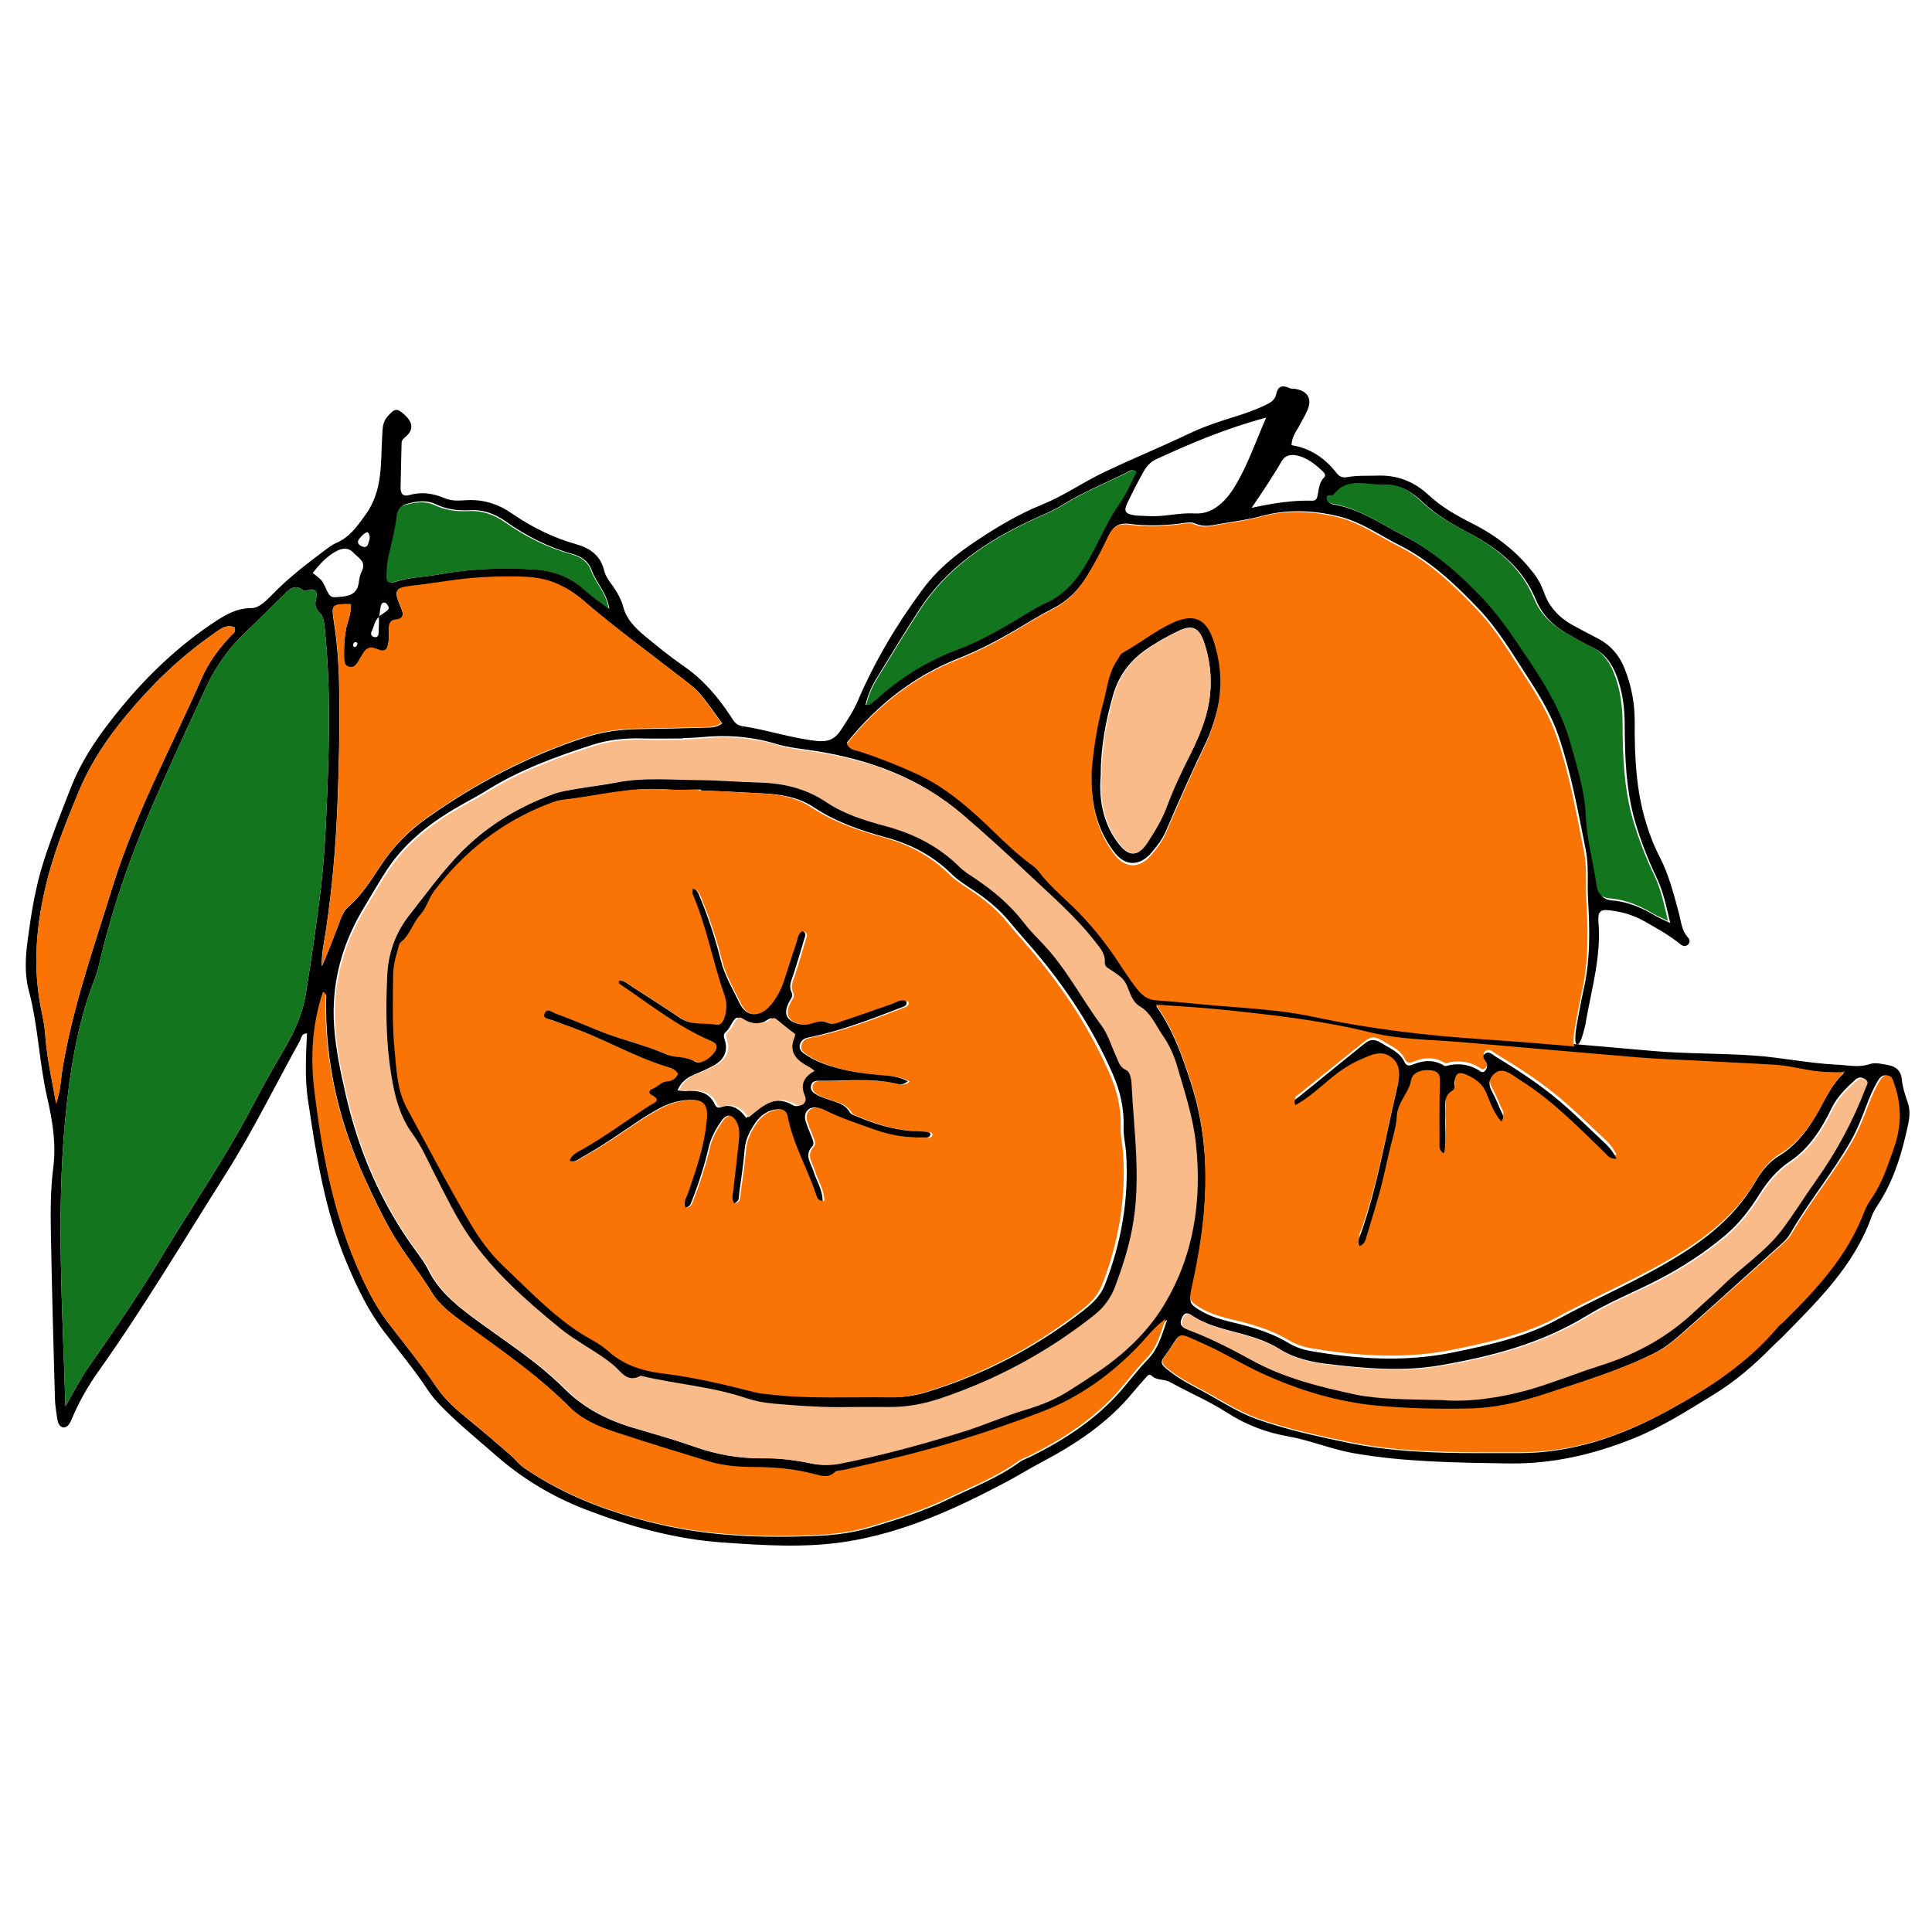 <svg width="600" height="600" viewBox="0 0 600 600" fill="none" xmlns="http://www.w3.org/2000/svg">
<path d="M489.832 324.34C497.608 325.002 505.384 325.714 513.16 326.375C523.63 327.29 534.1 327.087 544.569 327.799C553.26 328.409 561.799 330.24 570.49 330.647C573.844 330.799 577.198 331.613 580.553 330.494C582.484 329.833 584.365 330.443 586.296 330.749C588.837 331.206 590.362 332.529 590.616 335.173C590.87 337.615 591.582 339.903 592.395 342.192C593.208 344.379 593.106 346.616 592.649 348.854C590.768 357.907 588.176 366.706 582.992 374.487C582.281 375.555 581.62 376.725 581.213 377.894C575.826 392.999 564.696 403.832 553.87 414.869C552.752 416.038 551.532 417.055 550.363 418.225C544.823 423.921 538.877 429.007 532.067 433.178C523.935 438.162 516.006 443.247 507.061 446.808C494.609 451.792 481.903 454.691 468.486 454.487C452.374 454.233 436.263 454.08 420.254 451.283C413.392 450.062 406.988 447.316 400.127 446.096C393.215 444.875 386.862 442.485 380.916 438.619C375.376 435.059 369.226 432.465 363.432 429.261C361.552 428.193 359.265 428.804 357.638 427.227C356.825 426.464 356.215 427.43 355.707 427.99C354.436 429.414 353.115 430.889 351.895 432.364C344.068 441.925 334.005 448.537 323.23 454.233C319.673 456.115 316.217 458.251 312.71 460.133C296.853 468.524 280.589 476 262.648 478.798C249.84 480.781 236.931 479.916 224.022 479.001C209.384 477.933 195.458 474.017 181.838 468.778C171.673 464.862 162.321 459.268 154.189 452.148C149.615 448.13 144.888 444.265 140.416 440.043C137.722 437.501 135.029 434.907 132.945 431.804C128.777 425.447 123.898 419.649 119.324 413.597C114.394 407.138 110.938 399.916 107.787 392.44C100.824 376.013 98.181 358.67 95.589 341.276C94.624 334.563 95.03 327.748 95.335 320.933C93.556 320.933 93.607 322.357 93.15 323.222C85.475 337.055 78.512 351.295 70.075 364.62C57.064 385.167 44.612 406.121 30.483 426.006C27.282 430.533 24.588 435.263 22.453 440.298C22.148 441.061 21.843 441.823 21.335 442.434C20.369 443.705 18.946 443.553 18.235 442.179C17.93 441.62 17.828 440.959 17.727 440.298C17.472 438.365 17.117 436.483 17.066 434.551C16.608 418.073 16.151 401.645 15.846 385.167C15.694 377.589 15.592 369.96 16.558 362.433C17.473 355.11 16.303 348.041 14.677 340.971C12.136 329.935 11.882 318.593 8.934 307.608C7.562 302.471 7.918 296.979 8.629 291.689C9.696 283.705 10.967 275.72 13.406 267.989C15.948 259.954 19.048 252.172 22.098 244.391C24.944 237.118 29.162 230.608 33.889 224.454C42.885 212.706 53.202 202.28 65.4 193.99C69.11 191.498 72.972 188.854 78.106 188.854C80.393 188.854 82.629 186.616 84.459 184.734C89.541 179.496 95.284 175.071 101.078 170.748C102.095 169.985 103.162 169.171 104.331 168.663C108.549 166.883 110.836 163.577 113.479 159.915C119.07 152.185 118.155 143.59 118.714 135.096C118.867 132.96 118.765 131.18 120.34 129.349C122.526 126.857 123.187 126.603 125.626 128.79C128.371 131.282 128.472 133.621 125.779 135.808C125.067 136.419 124.711 136.876 124.711 137.69C124.61 142.216 124.508 146.743 124.406 151.218C124.356 153.253 125.016 154.321 127.253 153.71C131.014 152.693 134.571 153.202 138.129 154.728C140.263 155.643 142.601 155.49 144.838 155.338C150.073 155.033 154.698 156.508 158.967 159.457C165.116 163.679 171.724 166.984 178.941 169.019C183.21 170.189 186.513 172.528 187.632 177.207C188.089 179.14 189.36 180.665 190.478 182.242C191.85 184.225 192.968 186.26 193.629 188.701C194.594 192.363 197.339 195.058 200.185 197.449C204.048 200.653 207.91 203.806 212.027 206.654C218.177 210.824 222.853 216.266 226.868 222.369C227.732 223.692 228.443 225.166 230.324 225.472C238.151 226.641 245.673 229.235 253.55 230.1C257.006 230.456 259.192 229.744 261.174 226.692C263.105 223.692 265.087 220.793 266.46 217.538C271.745 205.179 278.607 193.736 286.586 182.954C290.652 177.461 295.785 173.037 301.427 169.171C308.491 164.34 315.708 159.915 323.739 156.66C330.295 154.016 336.14 149.896 342.594 146.794C351.336 142.572 360.281 138.961 369.023 134.791C373.851 132.452 378.883 130.824 383.965 129.248C387.065 128.281 390.064 127.213 393.012 125.789C394.536 125.077 395.96 124.213 396.315 122.483C396.874 119.788 398.297 119.534 400.534 120.551C401.093 120.805 401.804 120.652 402.465 120.805C406.277 121.568 407.547 123.958 405.972 127.518C405.21 129.298 404.142 130.926 403.278 132.655C402.211 134.384 401.144 136.063 401.093 138.249C407.039 139.216 411.563 142.369 415.12 146.946C416.086 148.167 417.102 148.421 418.475 148.167C421.524 147.607 424.574 147.811 427.623 147.709C433.773 147.455 439.058 149.489 443.531 153.609C447.597 157.423 452.273 160.068 457.203 162.56C464.928 166.425 471.637 171.714 476.821 178.733C477.939 180.259 478.803 182.089 479.464 183.869C481.039 188.396 483.987 191.6 488.053 193.939C490.594 195.363 493.135 196.686 495.727 198.008C499.793 200.042 502.69 203.094 504.418 207.366C506.654 212.808 507.722 218.453 507.671 224.353C507.62 234.88 508.078 245.357 511.178 255.478C512.296 259.191 513.668 262.751 515.498 266.26C518.242 271.6 519.716 277.398 521.292 283.196C522.054 285.942 522.156 288.943 524.29 291.232C524.849 291.842 524.9 292.757 524.138 293.419C523.426 294.029 522.613 293.825 521.953 293.317C518.446 290.418 514.481 288.282 510.568 286.044C506.959 284.01 503.148 282.993 499.082 282.637C497.201 282.484 496.388 283.247 496.388 285.078C496.388 285.383 496.337 285.739 496.388 286.044C497.354 296.674 494.355 306.845 492.525 317.169C492.424 317.627 492.424 318.136 492.271 318.593C491.966 319.509 491.051 324.34 489.832 324.34ZM489.73 324.34C489.679 324.34 489.679 324.34 489.73 324.34C488.714 324.086 489.527 319.051 489.679 318.237C490.34 314.728 490.95 311.27 491.712 307.811C493.898 298.403 493.745 288.892 493.186 279.382C492.881 274.245 493.491 269.108 492.475 263.972C490.086 252.122 488.002 240.221 484.089 228.727C481.801 221.962 478.142 215.961 474.229 209.96C469.553 202.789 465.233 195.414 459.286 189.159C451.917 181.428 444.192 174.105 434.535 169.273C428.385 166.171 422.693 162.051 415.832 160.373C407.7 158.389 399.619 158.084 391.487 160.322C387.624 161.39 383.609 161.899 379.645 162.56C376.748 163.018 374.156 163.933 371.157 162.56C369.734 161.899 367.651 162.458 365.923 162.661C360.942 163.221 355.91 163.374 350.929 162.712C347.423 162.204 345.593 163.577 344.221 166.628C342.238 170.85 340.053 174.969 337.563 178.987C334.92 183.208 331.667 186.565 327.195 188.854C323.027 190.99 319.063 193.482 315.048 195.821C309.457 199.076 303.815 202.026 297.767 204.416C283.842 209.909 272.406 218.911 263.055 230.557C263.919 232.592 265.748 232.541 267.171 232.999C273.169 234.982 279.013 237.271 284.706 239.865C293.956 244.086 301.427 250.748 308.644 257.665C312.354 261.276 316.115 264.785 320.282 267.888C321.197 268.549 322.112 269.261 322.773 270.176C325.822 274.194 329.634 277.449 333.243 280.907C337.664 285.129 341.578 289.757 345.186 294.792C347.982 298.657 350.37 302.827 353.369 306.54C354.944 308.523 356.673 309.897 359.366 310.049C365.313 310.456 371.259 311.117 377.205 311.626C387.675 312.49 398.196 312.999 408.411 315.186C425.997 318.949 443.683 320.984 461.573 322.154C470.976 322.764 480.328 323.527 489.73 324.34ZM587.668 356.432C590.057 349.617 590.057 342.904 587.566 336.14C587.211 335.224 587.109 334.207 585.94 334.004C584.619 333.749 583.856 334.563 583.246 335.58C581.722 338.072 580.604 340.768 579.587 343.463C578.164 347.227 576.69 350.99 574.708 354.499C569.016 364.417 561.646 373.266 555.903 383.234C555.344 384.201 554.582 385.065 553.768 385.828C543.349 395.237 532.981 404.646 522.461 413.953C519.818 416.293 517.023 418.581 513.922 420.158C502.944 425.701 491.204 429.211 479.565 433.076C471.891 435.619 464.064 437.5 455.932 437.653C446.428 437.856 436.924 437.653 427.42 436.788C414.764 435.568 402.821 431.906 391.335 426.566C385.49 423.87 380.001 420.412 374.105 417.767C364.093 413.292 367.447 413.699 361.501 421.429C360.383 422.904 360.586 423.667 362.06 424.938C364.804 427.227 367.752 429.058 370.903 430.685C377.51 434.042 383.711 438.416 390.623 440.857C399.67 444.061 409.225 446.095 418.678 448.079C431.994 450.825 445.564 451.283 459.134 451.283C463.302 451.283 467.52 451.283 471.687 451.283C488.256 451.334 503.503 445.994 517.734 438.212C530.288 431.347 542.384 423.464 551.735 412.224C552.244 411.613 552.955 411.156 553.514 410.596C563.628 400.577 573.183 390.202 578.367 376.572C578.926 375.097 579.74 373.622 580.654 372.3C584.009 367.468 585.737 361.925 587.668 356.432ZM579.13 337.309C579.435 336.496 580.248 335.478 578.825 334.919C577.961 334.563 577.198 334.41 576.233 335.275C573.387 337.869 570.642 340.463 568.863 344.073C565.763 350.482 561.951 356.585 555.903 360.653C551.888 363.349 548.94 366.858 546.45 370.825C543.451 375.657 539.995 380.132 535.624 383.794C529.17 389.185 522.105 393.762 514.685 397.577C507.366 401.34 499.641 404.392 492.678 408.664C478.6 417.259 463.098 421.277 447.19 424.023C435.653 426.007 424.014 424.989 412.477 423.616C407.192 423.006 401.957 421.836 397.332 418.937C393.723 416.649 389.759 415.377 385.744 414.258C380.306 412.783 374.766 411.664 369.988 408.409C368.159 407.189 367.396 408.257 366.837 409.833C366.177 411.868 367.651 412.376 369.023 412.885C375.833 415.479 382.288 418.785 388.641 422.294C398.653 427.837 409.631 430.482 420.609 432.872C428.385 434.449 436.365 434.296 447.699 434.602C455.83 435.314 467.113 433.839 478.091 430.279C484.343 428.244 490.543 425.803 496.795 423.82C507.874 420.31 517.785 414.868 526.222 406.782C528.915 404.239 531.762 401.849 534.404 399.255C540.453 393.254 547.822 388.524 553.006 381.709C556.716 376.826 559.867 371.588 563.425 366.604C569.93 357.5 575.165 347.735 579.13 337.309ZM572.624 333.292C570.744 333.698 569.067 333.444 567.389 333.444C561.849 333.393 556.615 331.562 551.176 331.206C542.994 330.698 534.76 330.342 526.578 329.884C520.479 329.579 514.329 329.375 508.23 328.867C490.086 327.341 471.942 325.714 453.797 324.137C444.344 323.323 434.738 323.374 425.488 321.085C410.546 317.373 395.35 315.644 380.153 314.067C373.14 313.304 366.075 312.948 359.061 312.44C364.499 320.17 367.244 328.257 369.938 336.597C376.799 358.009 374.817 379.268 370.141 400.577C369.328 404.392 369.328 404.9 372.58 406.884C376.189 409.121 380.306 410.088 384.372 411.054C389.861 412.427 395.248 414.106 400.127 417.055C402.262 418.327 404.549 419.141 406.887 419.547C421.727 422.141 436.67 423.057 451.561 419.954C462.641 417.666 473.72 415.225 483.682 409.783C493.999 404.137 504.774 399.407 515.04 393.66C526.984 386.998 538.013 379.318 545.078 367.112C546.907 363.908 549.296 360.908 552.498 358.975C557.174 356.127 560.528 352.058 563.323 347.481C566.271 342.751 568.202 337.36 572.624 333.292ZM518.7 286.654C517.429 281.213 516.514 276.89 514.583 272.77C511.788 266.921 509.45 260.92 507.671 254.715C504.977 245.154 504.621 235.287 504.571 225.421C504.571 219.877 503.91 214.486 501.826 209.299C500.301 205.535 498.014 202.687 494.253 200.907C491.458 199.636 488.815 198.059 486.172 196.482C482.056 194.041 478.854 190.786 476.973 186.209C473.009 176.597 465.436 170.392 456.593 165.764C451.256 162.967 446.174 160.068 441.803 155.897C438.601 152.795 434.738 150.455 430.164 150.71C424.879 150.964 418.881 148.167 414.612 153.812C414.155 154.422 412.427 153.405 412.427 154.982C412.427 156.508 413.951 156.609 414.917 156.813C422.541 158.288 428.843 162.662 435.552 166.12C445.462 171.155 453.645 178.377 461.218 186.412C466.91 192.465 471.281 199.381 475.906 206.196C481.242 214.181 485.918 222.42 488.459 231.676C490.492 239.051 492.83 246.324 493.135 254.207C493.44 261.378 495.473 268.498 496.49 275.669C496.795 278.059 498.065 279.432 500.556 279.636C505.486 279.992 509.907 281.925 514.126 284.417C515.244 285.078 516.413 285.535 518.7 286.654ZM411.308 148.167C411.817 147.658 411.359 146.946 410.902 146.489C408.513 144.251 406.074 142.166 402.77 141.454C400.89 141.047 399.06 141.403 398.094 143.132C395.4 147.811 392.351 152.337 388.692 157.728C395.553 156.202 401.55 155.338 407.649 155.49C408.615 155.49 409.021 154.829 409.174 153.965C409.58 151.93 409.631 149.794 411.308 148.167ZM383.711 150.71C387.523 144.302 389.911 137.283 393.215 129.705C380.763 133.011 369.887 137.639 359.061 142.623C357.181 143.488 355.961 144.963 355.046 146.641C353.318 149.743 351.692 152.897 350.167 156.101C348.896 158.695 349.405 159.559 352.2 160.017C353.623 160.22 355.097 160.169 356.52 160.271C361.348 160.627 366.126 159.152 370.954 159.457C374.309 159.661 376.85 158.44 379.238 156.355C381.068 154.728 382.491 152.795 383.711 150.71ZM360.789 405.205C370.141 389.795 372.682 372.605 370.751 354.805C369.836 346.464 367.142 338.428 364.804 330.393C363.839 327.138 362.365 324.035 360.434 321.238C358.35 318.187 356.673 314.22 353.725 312.49C349.811 310.253 350.421 305.981 347.778 303.438C346.711 302.42 345.491 301.708 344.322 300.895C343.407 300.284 342.391 299.878 342.493 298.403C342.645 295.758 340.917 293.927 339.443 292.045C333.395 284.213 325.873 277.805 318.758 271.041C312.252 264.836 305.543 258.733 298.682 252.834C285.773 241.696 270.577 236.101 254.109 233.355C249.637 232.592 245.063 232.287 240.794 230.964C233.221 228.676 225.597 228.167 217.821 228.93C215.89 229.133 213.958 229.133 212.027 229.235C212.027 229.286 212.027 229.286 212.027 229.337C207.809 229.337 203.641 229.439 199.423 229.337C194.239 229.184 189.055 229.693 184.125 231.27C172.74 234.931 161.559 239 151.343 245.357C149.005 246.832 146.616 248.104 144.228 249.426C134.825 254.664 126.287 260.869 120.239 270.024C117.85 273.635 115.715 277.449 113.479 281.111C106.262 292.757 102.806 305.167 103.772 318.848C104.28 325.968 105.754 332.885 107.329 339.801C111.345 357.5 118.358 373.775 129.133 388.473C130.556 390.406 132.03 392.389 133.097 394.576C136.096 400.577 140.924 404.697 146.108 408.613C155.917 415.987 166.438 422.446 175.129 431.143C181.177 437.195 188.241 440.908 196.272 443.298C202.625 445.18 208.978 446.96 215.229 449.147C222.141 451.639 229.206 452.911 236.575 452.809C241.607 452.758 246.587 453.368 251.467 454.385C254.516 455.047 257.566 455.047 260.564 454.436C273.372 451.893 285.976 448.435 298.428 444.57C305.035 442.535 311.388 439.636 318.046 437.653C322.773 436.28 327.144 434.449 331.26 431.855C334.259 429.973 337.258 428.041 340.155 426.057C348.439 420.463 355.707 413.597 360.789 405.205ZM356.52 422.141C359.722 418.785 360.789 414.716 362.466 409.884C359.01 412.376 357.028 415.072 354.741 417.513C345.999 426.82 335.733 434.246 323.942 438.721C315.861 441.823 307.627 444.672 299.292 447.265C287.145 451.08 274.744 453.928 262.343 456.776C261.428 456.979 260.158 456.878 259.598 457.437C257.718 459.268 255.736 458.658 253.703 458.149C247.452 456.471 241.048 455.86 234.542 455.86C229.714 455.86 224.835 455.454 220.21 454.03C210.655 451.131 201.1 448.181 191.596 445.078C186.208 443.298 180.974 441.111 176.857 436.992C167.149 427.227 155.816 419.497 144.736 411.41C140.823 408.562 136.706 405.612 134.215 401.544C130.2 394.932 125.22 388.982 121.408 382.268C118.46 377.081 115.919 371.69 113.428 366.248C105.297 348.549 100.976 330.037 101.281 310.456C101.281 309.795 101.688 308.93 100.519 308.371C97.063 318.543 96.555 329.019 97.876 339.445C100.112 357.704 103.416 375.758 110.735 392.898C113.428 399.153 116.325 405.256 120.442 410.647C125.525 417.31 130.861 423.769 135.537 430.736C138.231 434.754 141.941 437.958 145.702 441.01C150.073 444.57 154.342 448.232 158.611 451.944C160.085 453.216 161.203 454.792 162.829 455.911C175.383 464.557 189.41 469.745 204.048 473.254C220.464 477.17 237.236 477.729 254.059 476.967C259.853 476.712 265.596 475.899 271.186 474.169C279.064 471.779 286.84 469.338 294.311 465.727C301.833 462.065 309.711 459.115 316.572 454.131C317.589 453.368 318.859 452.961 320.028 452.402C330.498 447.214 340.206 440.908 347.982 432.059C350.828 428.804 353.471 425.244 356.52 422.141ZM352.708 146.539C351.895 145.878 351.438 145.98 350.98 146.183C344.119 149.743 336.851 152.49 330.295 156.609C327.296 158.491 323.993 159.813 320.791 161.288C306.712 167.798 294.057 176.139 285.417 189.464C281.046 196.228 276.828 203.094 272.66 209.96C270.881 212.706 269.56 215.605 268.798 218.911C269.56 218.758 269.916 218.809 270.119 218.657C271.136 217.843 272.101 217.029 273.067 216.165C280.182 209.909 288.162 205.077 296.954 201.772C303.358 199.381 309.203 196.126 315.048 192.668C318.25 190.786 321.35 188.701 324.704 187.175C330.6 184.48 334.259 179.903 337.461 174.461C340.968 168.409 343.56 161.848 347.626 156.101C349.71 153.151 351.082 149.693 352.708 146.539ZM219.041 225.98C220.718 225.929 222.497 226.082 224.276 224.658C221.836 221.352 219.702 218.148 217.211 215.249C215.636 213.418 213.603 212.045 211.722 210.57C201.557 202.636 191.088 195.058 181.329 186.667C176.247 182.344 170.961 179.852 164.456 179.394C159.627 179.089 154.799 179.19 149.971 179.445C142.703 179.801 135.588 181.225 128.371 182.039C122.475 182.7 122.221 183.259 124.508 188.701C125.321 190.583 125.626 192.261 122.882 192.566C121.154 192.77 120.798 193.787 120.798 195.211C120.798 196.482 120.849 197.805 120.696 199.076C120.391 201.975 119.578 202.789 117.037 201.721C114.546 200.704 113.428 201.67 112.412 203.552C112.005 204.264 111.599 204.976 111.192 205.637C110.582 206.603 109.82 207.57 108.498 207.264C106.872 206.908 106.872 205.484 106.821 204.162C106.77 201.263 106.923 198.364 107.431 195.465C107.889 193.075 109.108 190.735 108.956 187.735C102.857 187.786 102.908 187.836 103.67 192.973C104.636 199.33 105.195 205.789 105.297 212.248C105.551 224.81 105.297 237.423 104.788 249.985C104.28 262.903 103.162 275.72 101.281 288.536C100.722 292.35 99.757 296.165 99.96 300.132C101.79 295.961 103.365 291.74 104.992 287.57C105.805 285.485 106.415 283.145 108.143 281.67C112.361 278.008 115.258 273.329 118.257 268.803C122.119 262.903 126.948 258.072 132.691 254.003C147.785 243.323 163.998 234.83 181.583 229.083C186.971 227.303 192.561 226.54 198.254 226.438C205.166 226.336 212.129 226.184 219.041 225.98ZM189.207 189.057C188.597 184.276 185.243 181.174 183.769 177.105C182.752 174.257 180.567 172.833 177.772 172.019C170.25 169.934 163.388 166.425 157.035 161.899C153.63 159.508 149.971 158.186 145.752 158.44C142.195 158.644 138.688 158.186 135.384 156.609C132.437 155.185 129.438 155.643 126.439 156.457C124.61 156.965 123.796 157.983 123.593 159.813C123.085 164.289 121.916 168.663 120.95 173.087C120.544 174.969 120.442 176.902 120.391 178.834C120.34 180.36 120.9 181.327 122.729 180.716C127.049 179.241 131.623 179.241 136.045 178.428C145.905 176.597 155.867 176.19 165.879 176.8C171.825 177.156 177.162 178.987 181.634 183.157C184.023 185.344 186.717 187.124 189.207 189.057ZM120.391 189.464C121.001 188.955 120.645 188.294 120.29 187.786C120.137 187.531 119.832 187.226 119.578 187.175C118.765 186.972 118.409 187.582 118.257 188.192C118.053 189.21 117.952 190.278 117.799 191.346C117.748 191.397 117.698 191.397 117.698 191.447C117.698 191.498 117.698 191.549 117.698 191.6C116.275 192.719 116.224 194.55 115.461 195.974C115.055 196.787 115.207 197.55 116.122 197.805C117.088 198.11 117.545 197.5 117.596 196.584C117.647 194.906 117.698 193.227 117.698 191.6C117.748 191.549 117.748 191.549 117.799 191.498C117.799 191.447 117.799 191.397 117.799 191.346C118.714 190.735 119.629 190.125 120.391 189.464ZM114.343 168.866C114.699 167.697 115.309 166.476 114.14 165.255C113.022 165.56 112.361 166.425 111.65 167.239C110.836 168.205 111.09 168.968 112.107 169.527C113.073 170.087 114.038 170.036 114.343 168.866ZM112.31 177.512C113.937 174.41 111.294 173.291 109.769 171.663C108.143 169.934 106.313 170.189 104.483 171.155C101.434 172.782 99.198 175.274 97.114 177.919C100.011 180.208 100.011 180.208 100.976 182.242C102.603 185.802 102.603 185.649 106.262 185.293C109.21 185.039 111.09 183.869 111.446 180.767C111.599 179.648 111.802 178.478 112.31 177.512ZM110.938 200.144C111.09 199.839 110.989 199.585 110.633 199.432C110.074 199.381 109.718 199.686 109.667 200.195C109.617 200.449 109.82 200.907 109.972 200.907C110.531 201.06 110.785 200.602 110.938 200.144ZM101.739 243.425C102.298 227.76 102.552 212.147 100.976 196.533C100.773 194.448 100.722 191.854 99.502 190.583C97.927 188.955 97.622 187.887 98.232 185.751C98.638 184.225 98.079 182.344 95.538 183.361C95.132 183.513 94.42 183.615 94.166 183.361C91.727 181.327 89.999 182.852 88.372 184.48C84.306 188.396 80.393 192.465 76.276 196.33C70.99 201.263 66.975 207.061 63.977 213.52C57.928 226.54 51.88 239.559 46.239 252.732C40.242 266.82 35.21 281.314 31.551 296.267C30.941 298.759 30.433 301.352 29.518 303.743C23.876 318.187 21.589 333.292 20.166 348.6C17.523 377.589 19.404 406.579 20.319 436.687C23.114 431.906 25.147 427.837 27.739 424.176C35.413 413.241 42.986 402.205 49.898 390.762C59.199 375.301 69.466 360.399 77.902 344.43C81.053 338.428 84.306 332.529 87.762 326.68C91.066 321.187 93.912 315.237 94.928 308.829C96.504 299.115 97.927 289.401 99.198 279.636C100.773 267.633 101.281 255.529 101.739 243.425ZM71.499 197.652C72.159 196.889 73.481 196.381 72.82 194.804C69.923 193.685 67.941 195.77 65.908 197.144C55.794 204.213 47.052 212.706 39.174 222.217C33.279 229.337 28.145 236.966 24.588 245.51C20.979 254.156 17.473 262.802 15.033 271.905C11.272 286.095 9.849 300.437 13.102 314.982C13.61 317.322 13.966 319.763 14.118 322.154C14.626 328.816 16.1 335.224 17.422 342.7C18.845 338.683 18.845 335.58 19.302 332.58C22.453 313.05 29.06 294.487 34.854 275.72C41.868 252.935 53.253 232.032 62.757 210.367C64.841 205.586 67.992 201.466 71.499 197.652Z" fill="black"/>
<path d="M588.117 336.177C590.611 342.922 590.611 349.617 588.218 356.413C586.284 361.89 584.554 367.418 581.194 372.237C580.278 373.555 579.464 375.026 578.904 376.497C573.712 390.089 564.143 400.435 554.014 410.426C553.454 410.984 552.741 411.441 552.232 412.049C542.867 423.258 530.753 431.119 518.18 437.965C503.928 445.725 488.658 451.05 472.065 451C467.891 451 463.667 451 459.493 451C445.903 451 432.312 450.543 418.977 447.804C409.509 445.827 399.94 443.798 390.88 440.603C383.958 438.168 377.748 433.807 371.131 430.459C367.975 428.836 365.023 427.011 362.274 424.728C360.798 423.46 360.595 422.7 361.715 421.229C367.67 413.52 364.31 413.114 374.338 417.577C380.242 420.215 385.739 423.663 391.593 426.351C403.096 431.677 415.057 435.328 427.731 436.545C437.25 437.408 446.768 437.61 456.286 437.408C464.43 437.255 472.269 435.379 479.955 432.843C491.611 428.989 503.368 425.489 514.363 419.961C517.468 418.389 520.267 416.107 522.914 413.774C533.45 404.492 543.834 395.11 554.268 385.727C555.083 384.966 555.846 384.104 556.406 383.141C562.158 373.2 569.538 364.375 575.239 354.486C577.224 350.986 578.7 347.233 580.125 343.48C581.143 340.792 582.263 338.104 583.79 335.619C584.401 334.605 585.164 333.793 586.488 334.047C587.658 334.25 587.76 335.264 588.117 336.177Z" fill="#F97305"/>
<path d="M579.186 335.283C580.61 335.841 579.796 336.857 579.491 337.67C575.526 348.081 570.291 357.832 563.784 366.923C560.226 371.9 557.074 377.131 553.363 382.007C548.178 388.812 540.808 393.536 534.758 399.529C532.115 402.119 529.269 404.506 526.574 407.045C518.136 415.12 508.224 420.555 497.142 424.059C490.89 426.04 484.688 428.478 478.436 430.509C467.456 434.064 456.171 435.537 448.038 434.826C436.702 434.521 428.721 434.674 420.944 433.099C409.964 430.712 398.984 428.071 388.97 422.535C382.616 419.031 376.16 415.73 369.349 413.14C367.976 412.632 366.502 412.124 367.163 410.092C367.722 408.518 368.485 407.451 370.315 408.67C375.093 411.921 380.634 413.038 386.073 414.511C390.089 415.628 394.053 416.898 397.663 419.184C402.288 422.078 407.524 423.246 412.811 423.856C424.35 425.227 435.99 426.243 447.53 424.262C463.44 421.52 478.944 417.507 493.025 408.924C499.989 404.658 507.715 401.611 515.035 397.853C522.457 394.044 529.523 389.473 535.978 384.089C540.35 380.433 543.807 375.963 546.806 371.139C549.297 367.177 552.245 363.673 556.261 360.981C562.31 356.918 566.122 350.823 569.223 344.424C571.002 340.818 573.747 338.228 576.594 335.638C577.56 334.775 578.322 334.927 579.186 335.283Z" fill="#F8BB89"/>
<path d="M567.754 332.913C569.435 332.913 571.116 333.166 573 332.761C568.569 336.812 566.634 342.18 563.68 346.889C560.879 351.447 557.518 355.498 552.832 358.333C549.624 360.257 547.23 363.245 545.397 366.435C538.318 378.588 527.267 386.234 515.298 392.868C505.011 398.59 494.214 403.299 483.876 408.92C473.894 414.338 462.792 416.769 451.689 419.048C436.767 422.136 421.794 421.225 406.923 418.642C404.581 418.237 402.289 417.427 400.15 416.161C395.261 413.224 389.862 411.553 384.362 410.186C380.288 409.224 376.163 408.262 372.547 406.034C369.287 404.059 369.287 403.552 370.102 399.755C374.788 378.538 376.774 357.371 369.899 336.053C367.199 327.748 364.449 319.697 359 312C366.028 312.506 373.107 312.861 380.135 313.62C395.363 315.19 410.59 316.912 425.563 320.608C434.832 322.887 444.457 322.836 453.93 323.647C472.111 325.216 490.293 326.837 508.474 328.356C514.585 328.862 520.748 329.065 526.859 329.369C535.059 329.824 543.309 330.179 551.508 330.685C556.958 331.04 562.203 332.863 567.754 332.913ZM498.136 356.51C499.103 357.422 499.816 358.789 502.057 358.688C500.886 356.156 499.307 354.586 497.677 353.118C492.584 348.408 487.695 343.496 482.246 339.192C476.695 334.787 470.685 330.938 464.625 327.293C463.606 326.685 462.486 325.368 461.213 326.482C460.092 327.546 461.569 328.457 461.875 329.419C462.282 330.888 461.009 332.559 460.041 331.901C456.629 329.622 453.013 329.115 449.092 330.179C448.837 330.28 448.532 329.976 448.226 329.824C445.272 328.204 442.318 328.407 439.314 329.571C438.244 329.976 437.073 330.483 436.411 329.065C434.934 325.925 431.98 324.862 429.23 323.14C426.48 321.469 425.257 322.229 423.424 323.697C416.803 329.065 410.081 334.382 403.46 339.749C402.849 340.256 401.627 340.61 402.544 342.18C406.567 339.952 409.928 336.914 413.34 334.078C416.243 331.698 419.299 329.622 422.711 328.153C425.818 326.837 429.128 325.065 432.286 327.495C435.443 329.875 434.832 333.572 434.068 336.863C430.503 351.7 428.008 366.79 422.966 381.272C422.558 382.538 421.54 383.804 422.406 385.526C424.035 384.918 424.341 383.449 424.646 382.285C426.072 377.677 427.498 373.069 428.772 368.41C429.841 364.511 430.656 360.561 431.573 356.662C432.438 352.915 433.762 349.168 434.017 345.37C434.272 341.117 437.684 338.433 438.397 334.483C438.804 332.204 441.656 331.09 444.712 331.495C447.462 331.901 447.36 333.622 447.309 335.749C447.157 341.674 447.157 347.649 447.208 353.573C447.208 354.738 446.851 356.156 448.634 357.017C449.448 352.915 448.786 348.915 448.99 344.965C449.143 342.332 448.175 339.445 451.282 337.673C452.148 337.167 451.689 335.901 451.842 334.939C452.198 332.458 453.115 331.799 455.356 332.761C458.055 333.926 460.398 335.395 461.671 338.382C462.944 341.37 464.014 344.611 466.356 347.244C467.528 345.674 466.56 344.762 466.153 343.8C465.287 341.724 464.37 339.648 463.301 337.673C462.231 335.648 462.588 333.926 464.218 332.508C465.847 331.09 467.528 331.597 469.158 332.508C470.278 333.166 471.297 333.977 472.417 334.635C482.093 340.661 489.987 348.712 498.136 356.51Z" fill="#F97305"/>
<path d="M513.894 272.158C515.82 276.265 516.733 280.575 518 286C515.719 284.885 514.553 284.428 513.438 283.769C509.23 281.285 504.82 279.358 499.902 279.003C497.418 278.8 496.151 277.431 495.847 275.048C494.833 267.899 492.805 260.801 492.501 253.651C492.197 245.792 489.865 238.542 487.837 231.19C485.303 221.962 480.639 213.748 475.316 205.788C470.703 198.994 466.343 192.098 460.666 186.064C453.112 178.053 444.951 170.853 435.066 165.834C428.374 162.386 422.088 158.025 414.484 156.555C413.521 156.352 412 156.251 412 154.73C412 153.158 413.724 154.172 414.18 153.564C418.438 147.936 424.42 150.724 429.692 150.471C434.254 150.217 438.107 152.549 441.301 155.642C445.66 159.8 450.73 162.69 456.053 165.479C464.873 170.093 472.427 176.279 476.381 185.861C478.256 190.425 481.45 193.67 485.556 196.103C488.192 197.675 490.828 199.247 493.616 200.515C497.368 202.289 499.649 205.129 501.17 208.881C503.248 214.052 503.907 219.427 503.907 224.953C503.958 234.79 504.313 244.626 507 254.158C508.774 260.344 511.106 266.327 513.894 272.158Z" fill="#13751E"/>
<path d="M502 359.88C499.756 359.982 499.041 358.601 498.072 357.68C489.911 349.8 482.005 341.664 472.313 335.574C471.191 334.909 470.171 334.09 469.049 333.425C467.416 332.504 465.733 331.992 464.101 333.425C462.469 334.858 462.112 336.598 463.183 338.644C464.254 340.64 465.172 342.738 466.039 344.836C466.447 345.808 467.416 346.729 466.243 348.316C463.897 345.655 462.826 342.38 461.551 339.361C460.275 336.342 457.929 334.858 455.226 333.681C452.981 332.709 452.063 333.374 451.706 335.881C451.553 336.854 452.012 338.133 451.145 338.644C448.033 340.435 449.003 343.352 448.85 346.013C448.645 350.004 449.309 354.047 448.492 358.191C446.707 357.322 447.064 355.889 447.064 354.712C447.013 348.725 447.013 342.687 447.166 336.7C447.217 334.551 447.319 332.811 444.565 332.402C441.504 331.992 438.648 333.118 438.24 335.421C437.526 339.412 434.108 342.124 433.853 346.422C433.598 350.26 432.272 354.047 431.405 357.833C430.487 361.773 429.67 365.765 428.599 369.705C427.324 374.412 425.896 379.069 424.468 383.725C424.162 384.902 423.856 386.386 422.223 387C421.356 385.26 422.376 383.981 422.784 382.702C427.834 368.067 430.334 352.819 433.904 337.826C434.669 334.5 435.281 330.764 432.119 328.359C428.956 325.903 425.641 327.694 422.529 329.025C419.112 330.508 416.051 332.606 413.144 335.011C409.726 337.877 406.36 340.947 402.33 343.199C401.412 341.612 402.636 341.254 403.248 340.742C409.879 335.318 416.612 329.946 423.243 324.522C425.08 323.038 426.304 322.27 429.058 323.959C431.813 325.698 434.771 326.773 436.251 329.946C436.914 331.378 438.087 330.867 439.158 330.457C442.167 329.28 445.126 329.076 448.084 330.713C448.39 330.867 448.697 331.174 448.952 331.071C452.879 329.997 456.501 330.508 459.918 332.811C460.887 333.476 462.163 331.788 461.755 330.304C461.449 329.332 459.969 328.411 461.091 327.336C462.367 326.21 463.489 327.541 464.509 328.155C470.579 331.839 476.598 335.728 482.158 340.18C487.616 344.529 492.512 349.492 497.613 354.251C499.246 355.735 500.827 357.321 502 359.88Z" fill="black"/>
<path d="M492.645 279.927C493.203 289.461 493.355 298.996 491.174 308.429C490.413 311.896 489.805 315.363 489.146 318.881C488.993 319.697 488.182 324.745 489.146 325H489.196C479.864 324.184 470.482 323.419 461.099 322.808C443.247 321.635 425.598 319.595 408.05 315.822C397.856 313.63 387.357 313.12 376.91 312.253C370.976 311.743 365.042 311.08 359.108 310.672C356.42 310.519 354.696 309.143 353.123 307.154C350.131 303.432 347.747 299.251 344.958 295.376C341.357 290.328 337.452 285.688 333.04 281.456C329.439 277.989 325.635 274.726 322.592 270.698C321.933 269.78 321.02 269.066 320.107 268.404C315.948 265.293 312.195 261.775 308.493 258.155C301.291 251.221 293.836 244.541 284.605 240.309C278.925 237.709 273.093 235.414 267.108 233.426C265.688 232.967 263.862 233.018 263 230.978C272.332 219.302 283.743 210.277 297.639 204.771C303.675 202.374 309.304 199.417 314.883 196.154C318.89 193.808 322.846 191.31 327.004 189.168C331.467 186.874 334.713 183.509 337.351 179.277C339.836 175.249 342.016 171.119 343.994 166.887C345.364 163.828 347.19 162.451 350.689 162.961C355.659 163.624 360.68 163.471 365.65 162.91C367.375 162.706 369.454 162.145 370.874 162.808C373.867 164.184 376.453 163.267 379.344 162.808C383.3 162.145 387.306 161.635 391.161 160.564C399.276 158.321 407.34 158.627 415.454 160.615C422.301 162.298 427.981 166.428 434.118 169.538C443.754 174.382 451.463 181.724 458.817 189.474C464.751 195.746 469.062 203.139 473.728 210.328C477.633 216.345 481.284 222.362 483.567 229.143C487.472 240.666 489.551 252.597 491.935 264.478C492.949 269.627 492.341 274.777 492.645 279.927ZM377.366 223.075C379.699 215.07 379.344 207.065 376.757 199.213C374.424 192.177 370.418 190.698 363.673 193.961C358.449 196.46 353.935 200.182 348.863 202.986C347.798 203.547 347.443 204.72 346.835 205.638C344.248 209.513 343.893 214.102 342.727 218.435C340.546 226.441 339.481 234.599 339.075 240.105C338.72 251.068 341.053 258.512 345.871 265.089C349.32 269.831 353.833 269.882 357.587 265.497C359.362 263.407 361.035 261.214 362.1 258.665C366.056 249.283 370.215 240.003 374.577 230.826C375.743 228.327 376.605 225.727 377.366 223.075Z" fill="#F97305"/>
<path d="M376.827 198.867C379.421 206.677 379.777 214.639 377.437 222.602C376.674 225.239 375.81 227.825 374.64 230.31C370.266 239.439 366.095 248.669 362.127 258.001C361.059 260.536 359.381 262.717 357.601 264.796C353.837 269.158 349.31 269.107 345.851 264.391C341.019 257.849 338.679 250.444 339.035 239.54C339.442 234.063 340.51 225.949 342.697 217.987C343.867 213.676 344.223 209.112 346.817 205.257C347.428 204.344 347.784 203.178 348.852 202.62C353.938 199.831 358.465 196.129 363.704 193.644C370.469 190.398 374.487 191.869 376.827 198.867ZM374.335 222.855C376.674 214.944 376.522 206.982 373.826 199.171C372.3 194.81 370.113 193.948 365.993 195.926C362.382 197.65 358.872 199.628 355.566 201.961C350.683 205.46 347.377 210.024 345.698 215.806C343.359 223.92 341.833 232.085 341.833 240.961C341.273 248.061 342.392 255.211 347.021 261.551C350.378 266.166 353.277 266.318 356.278 261.652C358.567 258.153 360.754 254.603 362.229 250.647C364.315 245.068 366.858 239.693 369.553 234.418C371.435 230.716 373.114 226.862 374.335 222.855Z" fill="black"/>
<path d="M373.867 199.243C376.541 207.035 376.692 214.978 374.371 222.871C373.16 226.868 371.495 230.714 369.628 234.407C366.954 239.669 364.432 245.033 362.363 250.598C360.9 254.545 358.731 258.087 356.46 261.578C353.483 266.233 350.607 266.081 347.278 261.477C342.686 255.152 341.576 248.018 342.131 240.934C342.131 232.08 343.645 223.934 345.966 215.838C347.631 210.07 350.91 205.517 355.754 202.025C359.033 199.698 362.515 197.725 366.097 196.004C370.183 194.031 372.353 194.891 373.867 199.243Z" fill="#F8BB89"/>
<path d="M371.396 355.044C373.329 372.822 370.785 389.99 361.425 405.381C356.337 413.762 349.062 420.619 340.77 426.206C337.87 428.187 334.869 430.117 331.867 431.997C327.746 434.587 323.371 436.416 318.64 437.787C311.976 439.768 305.617 442.663 299.003 444.695C286.539 448.555 273.923 452.009 261.103 454.549C258.101 455.159 255.049 455.159 251.996 454.498C247.113 453.482 242.127 452.873 237.091 452.924C229.714 453.025 222.643 451.755 215.724 449.267C209.467 447.082 203.107 445.305 196.748 443.425C188.71 441.038 181.639 437.33 175.585 431.286C166.886 422.6 156.355 416.149 146.537 408.784C141.347 404.873 136.515 400.759 133.513 394.765C132.445 392.581 130.969 390.6 129.545 388.67C118.76 373.99 111.739 357.736 107.72 340.06C106.143 333.152 104.668 326.244 104.159 319.133C103.193 305.47 106.652 293.076 113.876 281.444C116.114 277.787 118.251 273.978 120.642 270.371C126.696 261.229 135.243 255.032 144.654 249.8C147.045 248.479 149.436 247.21 151.776 245.737C162.002 239.387 173.194 235.324 184.59 231.667C189.524 230.092 194.713 229.584 199.902 229.737C204.125 229.838 208.296 229.737 212.519 229.737C212.519 229.686 212.519 229.686 212.519 229.635C214.452 229.533 216.385 229.533 218.318 229.33C226.102 228.568 233.733 229.076 241.313 231.362C245.586 232.683 250.165 232.987 254.642 233.749C271.125 236.492 286.336 242.079 299.258 253.203C306.125 259.095 312.841 265.191 319.352 271.387C326.475 278.143 334.004 284.543 340.058 292.365C341.533 294.244 343.263 296.073 343.11 298.714C343.008 300.187 344.026 300.594 344.942 301.203C346.112 302.016 347.333 302.727 348.401 303.743C351.046 306.283 350.436 310.549 354.353 312.784C357.304 314.511 358.983 318.473 361.068 321.521C363.002 324.314 364.477 327.413 365.443 330.663C367.784 338.689 370.48 346.714 371.396 355.044ZM351.352 381.762C354.353 366.473 351.911 351.235 351.199 335.997C351.199 335.54 351.046 335.032 350.945 334.575C350.741 333.609 350.385 332.594 349.469 332.187C347.384 331.273 347.078 329.292 346.264 327.565C344.84 324.517 343.873 321.063 341.889 318.422C335.632 309.99 330.901 300.543 323.575 292.924C321.591 290.841 319.505 288.759 317.775 286.473C313.502 280.886 308.211 276.467 302.412 272.606C300.835 271.54 299.156 270.524 297.782 269.152C291.423 262.854 283.792 258.943 275.195 256.606C268.632 254.829 262.171 252.898 256.422 249.038C250.216 244.873 243.246 243.197 235.819 242.994C229.511 242.841 223.253 242.283 216.945 242.232C208.398 242.181 199.852 241.318 191.356 242.994C187.235 243.806 183.063 244.264 178.943 244.975C176.552 245.381 174.11 245.737 171.871 246.549C160.323 250.765 150.149 257.064 141.704 266.105C136.413 271.794 131.885 278.041 127.103 284.137C122.626 289.775 120.439 296.327 120.184 303.387C119.828 312.581 119.777 321.775 121.049 330.917C122.117 338.435 123.491 345.8 128.171 352.2C130.817 355.806 132.648 360.022 134.683 364.035C138.142 370.79 141.398 377.698 145.672 383.895C153.353 394.968 163.426 403.857 173.804 412.34C178.943 416.555 184.997 419.4 190.135 423.565C192.729 425.597 194.51 429.508 198.885 427.12C198.987 427.07 199.19 427.171 199.343 427.222C209.975 429.762 221.066 430.473 231.495 434.028C234.242 434.943 237.091 435.501 239.99 435.755C248.028 436.466 256.066 437.025 264.155 436.822C268.174 436.822 272.193 436.771 276.263 436.822C281.503 436.822 286.539 435.908 291.474 434.282C308.923 428.492 324.898 419.908 339.346 408.53C342.551 406.041 344.789 403.044 346.163 399.336C348.299 393.597 350.182 387.806 351.352 381.762Z" fill="#F8BB89"/>
<path d="M362 409.581C360.324 414.415 359.258 418.487 356.059 421.845C353.013 424.95 350.373 428.512 347.529 431.769C339.761 440.625 330.063 446.935 319.604 452.126C318.436 452.686 317.166 453.093 316.151 453.857C309.296 458.844 301.426 461.796 293.912 465.46C286.448 469.073 278.68 471.516 270.81 473.908C265.224 475.638 259.487 476.453 253.699 476.707C236.892 477.471 220.137 476.911 203.737 472.992C189.114 469.48 175.1 464.29 162.559 455.638C160.934 454.518 159.817 452.941 158.345 451.668C154.08 447.953 149.815 444.289 145.448 440.726C141.691 437.673 137.984 434.467 135.293 430.446C130.622 423.474 125.291 417.011 120.213 410.344C116.101 404.949 113.207 398.842 110.516 392.583C103.204 375.432 99.904 357.365 97.67 339.095C96.35 328.662 96.857 318.178 100.31 308C101.478 308.56 101.071 309.425 101.071 310.087C100.767 329.68 105.083 348.205 113.207 365.915C115.694 371.361 118.233 376.755 121.178 381.946C124.986 388.664 129.962 394.618 133.973 401.234C136.461 405.306 140.574 408.257 144.483 411.107C155.552 419.199 166.875 426.935 176.573 436.706C180.685 440.828 185.915 443.017 191.297 444.798C200.792 447.902 210.338 450.854 219.883 453.755C224.504 455.18 229.378 455.587 234.201 455.587C240.701 455.587 247.098 456.198 253.343 457.877C255.374 458.386 257.354 458.997 259.233 457.165C259.792 456.605 261.061 456.707 261.975 456.503C274.364 453.653 286.753 450.803 298.888 446.986C307.215 444.391 315.44 441.541 323.513 438.436C335.293 433.958 345.549 426.528 354.282 417.214C356.567 414.772 358.547 412.074 362 409.581Z" fill="#F97305"/>
<path d="M351.27 146.154C351.728 145.95 352.186 145.848 353 146.51C351.372 149.669 349.998 153.133 347.912 156.087C343.842 161.844 341.247 168.415 337.737 174.477C334.531 179.928 330.868 184.513 324.966 187.213C321.608 188.741 318.505 190.829 315.299 192.714C309.448 196.178 303.597 199.438 297.187 201.833C288.385 205.144 280.397 209.983 273.274 216.249C272.307 217.115 271.34 217.93 270.323 218.745C270.119 218.898 269.763 218.847 269 219C269.763 215.689 271.086 212.785 272.867 210.034C277.039 203.157 281.262 196.28 285.637 189.505C294.286 176.158 306.955 167.804 321.048 161.283C324.254 159.806 327.561 158.482 330.563 156.597C337.126 152.471 344.402 149.72 351.27 146.154Z" fill="#13751E"/>
<path d="M351.386 336.081C352.099 351.326 354.543 366.572 351.539 381.869C350.368 387.917 348.485 393.71 346.347 399.453C344.972 403.163 342.732 406.161 339.525 408.651C325.068 420.035 309.083 428.623 291.622 434.417C286.684 436.043 281.644 436.958 276.401 436.958C272.328 436.907 268.306 436.958 264.285 436.958C256.191 437.161 248.147 436.602 240.104 435.89C237.202 435.636 234.352 435.077 231.603 434.163C221.167 430.605 210.069 429.894 199.43 427.353C199.277 427.302 199.073 427.2 198.971 427.251C194.593 429.64 192.812 425.727 190.215 423.694C185.074 419.527 179.016 416.681 173.874 412.463C163.489 403.976 153.41 395.082 145.723 384.004C141.447 377.804 138.189 370.892 134.727 364.133C132.691 360.118 130.858 355.9 128.211 352.292C123.528 345.889 122.153 338.52 121.084 330.999C119.811 321.851 119.862 312.653 120.219 303.454C120.473 296.39 122.662 289.835 127.142 284.194C131.927 278.095 136.458 271.844 141.752 266.153C150.203 257.107 160.384 250.805 171.94 246.587C174.18 245.774 176.623 245.418 179.016 245.012C183.139 244.3 187.314 243.843 191.437 243.03C199.939 241.353 208.491 242.217 217.043 242.267C223.356 242.318 229.617 242.877 235.93 243.03C243.362 243.233 250.336 244.91 256.547 249.077C262.299 252.94 268.765 254.871 275.332 256.649C283.935 258.987 291.571 262.9 297.934 269.202C299.309 270.574 300.989 271.59 302.567 272.658C308.37 276.52 313.664 280.941 317.941 286.531C319.671 288.818 321.759 290.902 323.744 292.985C331.075 300.608 335.809 310.061 342.07 318.497C344.056 321.14 345.023 324.595 346.448 327.645C347.263 329.372 347.568 331.354 349.656 332.269C350.572 332.676 350.928 333.692 351.132 334.658C351.234 335.115 351.386 335.623 351.386 336.081ZM343.139 398.995C348.332 385.731 350.674 372.01 349.706 357.781C349.503 355.189 348.841 352.648 348.943 350.107C349.146 344.263 347.925 338.927 345.532 333.438C339.576 319.869 331.635 307.672 322.217 296.39C319.417 293.036 316.464 289.835 313.715 286.481C310.457 282.466 306.436 279.162 302.058 276.317C299.767 274.792 297.425 273.318 295.491 271.387C289.687 265.695 282.764 262.087 274.975 260.003C267.136 257.869 259.551 255.226 252.729 250.703C247.842 247.451 242.242 246.638 236.541 246.384C230.228 246.028 223.916 245.723 217.654 245.469C217.654 245.367 217.654 245.266 217.654 245.215C214.091 245.215 210.527 245.418 207.015 245.164C196.222 244.351 185.838 247.248 175.3 248.417C173.874 248.569 172.5 249.128 171.125 249.636C156.566 255.226 144.807 264.526 135.44 276.876C133.76 279.112 133.251 281.907 131.214 284.143C128.924 286.582 128.109 290.292 125.207 292.579C124.648 292.985 124.546 294.002 124.291 294.815C123.477 297.458 122.866 300.1 122.815 302.895C122.764 310.62 122.509 318.395 123.273 326.12C123.884 332.167 124.037 338.469 127.04 344.008C133.607 356.053 139.92 368.199 146.894 379.989C149.745 384.766 152.952 389.187 156.922 392.948C164.66 400.215 171.94 408.041 181.001 413.886C183.852 415.715 187.059 417.138 189.503 419.374C194.441 423.846 200.346 425.676 206.658 426.438C216.331 427.607 225.698 429.843 235.115 432.231C236.693 432.638 238.271 432.791 239.9 432.943C252.474 434.417 265.099 433.654 277.673 433.858C281.237 433.909 284.749 433.299 288.16 432.231C305.774 426.845 321.86 418.358 336.369 407.076C339.169 404.89 341.765 402.502 343.139 398.995Z" fill="black"/>
<path d="M348.787 357.844C349.753 372.084 347.413 385.816 342.225 399.09C340.852 402.6 338.258 404.99 335.46 407.177C320.964 418.467 304.89 426.961 287.291 432.352C283.883 433.42 280.373 434.03 276.813 433.979C264.249 433.776 251.635 434.539 239.071 433.064C237.443 432.911 235.866 432.758 234.29 432.352C224.88 429.961 215.52 427.724 205.856 426.554C199.549 425.791 193.648 423.96 188.715 419.484C186.273 417.247 183.069 415.823 180.22 413.992C171.166 408.143 163.892 400.311 156.161 393.038C152.193 389.275 148.989 384.85 146.141 380.069C139.172 368.27 132.865 356.115 126.303 344.062C123.302 338.518 123.15 332.212 122.539 326.159C121.776 318.429 122.031 310.648 122.081 302.917C122.132 300.12 122.743 297.475 123.557 294.831C123.811 294.017 123.913 293 124.472 292.593C127.371 290.304 128.185 286.592 130.474 284.15C132.509 281.913 133.017 279.115 134.696 276.878C144.055 264.519 155.805 255.212 170.352 249.618C171.726 249.109 173.099 248.549 174.523 248.397C185.052 247.227 195.429 244.328 206.212 245.142C209.722 245.396 213.282 245.193 216.843 245.193C216.843 245.244 216.843 245.345 216.843 245.447C223.099 245.701 229.407 246.007 235.714 246.363C241.411 246.617 247.006 247.431 251.889 250.686C258.705 255.212 266.284 257.857 274.117 259.993C281.899 262.078 288.817 265.689 294.615 271.385C296.548 273.317 298.888 274.792 301.177 276.318C305.551 279.166 309.57 282.472 312.825 286.49C315.572 289.846 318.522 293.051 321.32 296.407C330.73 307.698 338.665 319.904 344.616 333.483C347.006 338.976 348.227 344.316 348.024 350.165C347.922 352.707 348.583 355.25 348.787 357.844ZM289.682 352.199C289.427 351.995 289.224 351.69 288.969 351.639C288.206 351.538 287.393 351.436 286.579 351.436C279.865 351.385 273.507 349.605 267.352 347.062C266.335 346.604 264.91 346.299 264.453 345.485C262.876 342.739 260.129 342.383 257.586 341.468C256.518 341.061 255.399 340.756 254.432 340.196C253.262 339.586 252.041 338.772 252.398 337.246C252.754 335.568 254.33 335.721 255.551 335.721C263.283 335.822 271.014 334.856 278.695 336.534C279.865 336.789 281.085 337.196 282.56 335.873C279.763 334.398 277.067 334.195 274.422 333.992C269.895 333.636 265.419 333.076 261.045 331.906C257.281 330.94 253.669 329.669 250.414 327.431C249.295 326.719 248.43 325.651 249.04 324.176C249.498 323.006 250.414 322.548 251.635 322.294C261.757 320.26 271.37 316.547 280.984 312.834C281.747 312.58 282.459 312.224 282.103 311.054C280.424 310.292 279.051 311.41 277.576 311.919C272.387 313.699 267.25 315.581 262.011 317.259C260.689 317.717 259.315 318.48 257.789 317.819C256.06 317.056 254.33 317.361 252.601 317.971C251.177 318.48 249.753 318.48 248.328 318.073C244.717 317.005 243.75 314.97 245.429 311.563C245.887 310.546 246.955 309.58 246.395 308.461C245.276 306.274 246.395 304.443 247.006 302.459C248.125 298.95 249.244 295.39 250.261 291.83C250.515 291.016 251.126 289.948 249.753 289.338C248.227 290.101 248.277 291.728 247.82 293C246.497 296.814 245.327 300.679 244.056 304.494C243.089 307.444 241.665 310.19 239.63 312.478C236.426 316.14 232.255 316.039 230.169 311.766C228.084 307.443 225.541 303.324 224.32 298.594C222.591 291.728 220.353 284.964 217.606 278.403C217.199 277.488 216.894 276.42 215.52 276.166C215.52 276.979 215.368 277.488 215.52 277.895C219.895 288.016 221.777 298.899 225.439 309.224C226.151 311.258 226.151 313.343 225.643 315.428C225.287 316.903 224.473 318.632 222.845 318.327C219.132 317.717 215.164 318.632 211.706 316.344C206.772 313.038 201.736 309.834 196.7 306.63C195.378 305.816 194.208 304.595 192.479 304.646C192.529 305.053 192.428 305.511 192.58 305.613C201.939 311.817 210.739 318.937 221.217 323.362C222.387 323.871 223.252 324.379 222.845 325.803C222.235 327.99 218.064 330.94 216.385 329.872C213.435 327.99 210.027 328.753 207.179 327.482C200.414 324.532 193.191 323.057 186.375 320.26C181.899 318.429 177.423 316.598 172.896 314.92C171.726 314.513 169.996 312.936 169.284 314.971C168.725 316.496 170.759 316.598 171.929 317.005C174.065 317.768 176.151 318.581 178.287 319.344C188.155 322.904 197.26 328.245 207.331 331.347C208.603 331.754 210.18 332.059 210.943 333.636C210.281 335.06 209.111 335.822 207.585 335.924C205.653 336.026 204.584 337.704 202.906 338.264C202.041 338.518 201.583 339.586 202.55 340.044C206.161 341.824 203.262 342.637 202.041 343.451C195.124 347.876 188.511 352.809 181.339 356.878C179.762 357.793 177.829 358.454 177.117 360.54C178.796 361.201 179.762 360.082 180.83 359.522C186.629 356.369 192.072 352.555 197.565 348.893C200.108 347.164 202.702 345.536 205.398 344.112C208.552 342.485 212.011 341.569 215.622 341.671C218.776 341.773 219.946 343.146 219.996 346.248C220.047 347.215 219.844 348.181 219.742 349.147C218.979 356.624 216.436 363.591 214.045 370.61C213.537 372.034 212.469 373.407 213.282 375.034C214.757 374.831 214.91 373.712 215.266 372.898C217.402 367.507 219.183 361.964 220.505 356.318C221.217 353.267 222.743 350.622 224.473 348.13C226.1 345.842 227.982 346.096 229.254 348.588C230.17 350.368 230.119 352.351 229.915 354.284C229.407 359.268 228.796 364.201 228.237 369.186C228.084 370.66 227.474 372.237 228.44 373.712C230.119 373.203 229.864 371.83 230.017 370.508C230.627 366.032 231.339 361.557 231.695 357.081C231.95 353.826 233.374 351.131 235.103 348.69C236.68 346.452 238.969 344.774 241.919 344.57C243.496 344.468 244.768 344.875 245.124 346.757C246.751 355.25 251.177 362.727 253.923 370.813C254.229 371.678 254.33 372.796 256.009 373C256.009 369.44 254.025 366.643 253.059 363.54C252.296 361.099 250.21 358.76 252.804 356.064C253.567 355.25 252.855 353.877 252.448 352.809C251.889 351.283 251.177 349.808 250.719 348.283C249.905 345.485 251.736 343.502 254.636 344.112C255.449 344.265 256.212 344.57 256.925 344.926C261.858 347.367 267.098 349.046 272.235 350.877C277.118 352.606 282.204 353.47 287.444 353.318C288.308 353.318 289.427 353.572 289.682 352.199Z" fill="#F97305"/>
<path d="M288.291 351.574C288.544 351.625 288.747 351.931 289 352.134C288.747 353.509 287.632 353.255 286.771 353.255C281.553 353.407 276.488 352.542 271.625 350.81C266.508 348.977 261.291 347.296 256.377 344.852C255.668 344.495 254.908 344.19 254.097 344.037C251.21 343.426 249.386 345.412 250.197 348.213C250.653 349.741 251.362 351.218 251.919 352.745C252.324 353.815 253.034 355.19 252.274 356.005C249.69 358.704 251.767 361.046 252.527 363.491C253.489 366.597 255.465 369.398 255.465 372.963C253.793 372.759 253.692 371.639 253.388 370.773C250.653 362.676 246.246 355.19 244.625 346.685C244.27 344.801 243.004 344.394 241.433 344.495C238.495 344.699 236.215 346.38 234.645 348.62C232.923 351.065 231.504 353.764 231.251 357.023C230.896 361.505 230.187 365.986 229.579 370.468C229.427 371.792 229.681 373.167 228.009 373.676C227.047 372.199 227.654 370.62 227.806 369.144C228.364 364.153 228.972 359.213 229.478 354.222C229.681 352.287 229.731 350.301 228.82 348.519C227.553 346.023 225.679 345.769 224.058 348.06C222.335 350.556 220.816 353.204 220.107 356.259C218.789 361.912 217.017 367.463 214.889 372.861C214.534 373.676 214.382 374.796 212.913 375C212.103 373.37 213.167 371.995 213.673 370.569C216.054 363.542 218.587 356.565 219.347 349.079C219.448 348.111 219.651 347.143 219.6 346.176C219.549 343.069 218.384 341.694 215.243 341.593C211.647 341.491 208.202 342.407 205.061 344.037C202.377 345.463 199.793 347.093 197.26 348.824C191.789 352.491 186.369 356.31 180.594 359.468C179.53 360.028 178.568 361.148 176.896 360.486C177.605 358.398 179.53 357.736 181.101 356.819C188.243 352.745 194.829 347.806 201.718 343.375C202.934 342.56 205.821 341.745 202.225 339.963C201.262 339.505 201.718 338.435 202.579 338.181C204.251 337.62 205.315 335.94 207.24 335.838C208.759 335.736 209.925 334.972 210.583 333.546C209.823 331.968 208.253 331.662 206.986 331.255C196.956 328.148 187.889 322.801 178.061 319.236C175.934 318.472 173.857 317.657 171.729 316.894C170.564 316.486 168.538 316.384 169.095 314.857C169.804 312.819 171.527 314.398 172.692 314.806C177.2 316.486 181.658 318.319 186.116 320.153C192.904 322.954 200.097 324.431 206.834 327.384C209.671 328.657 213.065 327.894 216.003 329.778C217.675 330.847 221.829 327.894 222.437 325.704C222.842 324.278 221.981 323.769 220.816 323.259C210.38 318.829 201.617 311.699 192.296 305.486C192.144 305.384 192.245 304.926 192.195 304.519C193.917 304.468 195.082 305.69 196.399 306.505C201.414 309.713 206.429 312.921 211.343 316.231C214.788 318.523 218.739 317.606 222.437 318.218C224.058 318.523 224.868 316.792 225.223 315.315C225.73 313.227 225.729 311.139 225.02 309.102C221.373 298.764 219.499 287.866 215.142 277.731C214.99 277.324 215.142 276.815 215.142 276C216.51 276.255 216.814 277.324 217.219 278.241C219.955 284.81 222.183 291.583 223.906 298.458C225.122 303.194 227.654 307.319 229.731 311.648C231.808 315.926 235.962 316.028 239.154 312.361C241.18 310.069 242.598 307.319 243.561 304.366C244.827 300.546 245.992 296.676 247.309 292.856C247.765 291.583 247.715 289.954 249.234 289.19C250.602 289.801 249.994 290.87 249.741 291.685C248.728 295.25 247.613 298.815 246.499 302.329C245.891 304.315 244.776 306.148 245.891 308.338C246.448 309.458 245.384 310.426 244.928 311.444C243.257 314.856 244.219 316.894 247.816 317.963C249.234 318.37 250.653 318.37 252.071 317.861C253.793 317.25 255.516 316.944 257.238 317.708C258.758 318.37 260.126 317.607 261.443 317.148C266.66 315.468 271.777 313.583 276.944 311.801C278.413 311.292 279.78 310.171 281.452 310.935C281.807 312.106 281.098 312.463 280.338 312.718C270.764 316.435 261.189 320.153 251.109 322.19C249.893 322.444 248.981 322.903 248.525 324.074C247.917 325.551 248.778 326.62 249.893 327.333C253.135 329.574 256.732 330.847 260.48 331.815C264.837 332.986 269.294 333.546 273.803 333.903C276.437 334.107 279.122 334.31 281.908 335.787C280.439 337.111 279.223 336.704 278.058 336.449C270.409 334.769 262.709 335.736 255.009 335.634C253.793 335.634 252.223 335.481 251.868 337.162C251.514 338.69 252.73 339.505 253.895 340.116C254.857 340.676 255.972 340.981 257.035 341.389C259.568 342.306 262.304 342.662 263.874 345.412C264.33 346.227 265.749 346.532 266.762 346.991C272.891 349.537 279.223 351.32 285.91 351.37C286.72 351.37 287.531 351.472 288.291 351.574ZM252.122 332.681C251.159 331.968 250.805 331.662 250.399 331.458C246.651 329.472 243.966 327.028 245.891 322.241C246.043 321.782 246.296 321.273 245.79 320.917C243.814 319.542 242.041 317.912 240.167 316.435C239.204 315.671 237.887 317.301 236.671 317.556C234.544 318.065 232.518 317.912 230.593 316.792C229.934 316.384 229.073 315.671 228.414 316.282C227.148 317.505 226.743 319.389 225.324 320.56C224.412 321.324 224.919 322.292 225.172 323.259C226.135 326.773 224.615 329.269 221.626 330.898C219.549 332.069 217.32 332.986 215.092 333.954C213.015 334.87 211.444 336.245 210.38 338.639C211.444 338.741 212.052 338.843 212.66 338.843C216.51 338.588 220.157 338.894 222.032 343.069C222.335 343.732 222.943 344.139 223.551 343.935C227.148 342.56 229.681 344.343 231.758 347.194C232.72 346.431 233.328 345.921 233.936 345.412C237.634 342.407 241.383 340.37 246.246 343.222C248.019 344.241 249.994 342.509 249.133 340.574C247.613 336.958 248.728 334.616 252.122 332.681Z" fill="black"/>
<path d="M251.267 331.34C251.675 331.542 252.032 331.846 253 332.556C249.585 334.482 248.464 336.813 249.993 340.411C250.859 342.337 248.871 344.061 247.087 343.047C242.194 340.209 238.422 342.236 234.701 345.226C234.09 345.733 233.478 346.24 232.51 347C230.42 344.162 227.871 342.388 224.252 343.756C223.641 343.959 223.029 343.554 222.723 342.895C220.837 338.739 217.167 338.435 213.294 338.688C212.682 338.688 212.07 338.587 211 338.486C212.07 336.104 213.651 334.735 215.74 333.823C217.983 332.86 220.226 331.948 222.316 330.782C225.323 329.16 226.852 326.677 225.883 323.18C225.629 322.217 225.119 321.254 226.036 320.494C227.464 319.328 227.871 317.453 229.146 316.237C229.808 315.628 230.675 316.338 231.337 316.743C233.274 317.858 235.313 318.01 237.454 317.504C238.677 317.25 240.002 315.628 240.971 316.389C242.857 317.858 244.641 319.48 246.629 320.849C247.138 321.203 246.883 321.71 246.731 322.166C244.794 326.93 247.495 329.363 251.267 331.34Z" fill="#F8BB89"/>
<path d="M224 224.48C222.226 225.905 220.452 225.752 218.78 225.803C211.887 226.007 204.943 226.159 198.05 226.261C192.373 226.363 186.798 227.126 181.426 228.907C163.889 234.658 147.721 243.156 132.668 253.843C126.941 257.914 122.126 262.749 118.274 268.652C115.283 273.181 112.394 277.863 108.188 281.527C106.464 283.003 105.856 285.344 105.045 287.43C103.423 291.603 101.852 295.827 100.028 300C99.825 296.031 100.788 292.214 101.345 288.397C103.221 275.573 104.336 262.749 104.843 249.823C105.349 237.253 105.603 224.633 105.349 212.063C105.248 205.6 104.691 199.137 103.728 192.776C102.967 187.636 102.917 187.585 108.999 187.534C109.151 190.537 107.934 192.878 107.478 195.269C106.971 198.17 106.819 201.071 106.87 203.972C106.921 205.295 106.921 206.72 108.542 207.076C109.86 207.381 110.62 206.414 111.229 205.447C111.634 204.786 112.04 204.073 112.445 203.361C113.459 201.478 114.574 200.511 117.057 201.529C119.591 202.597 120.402 201.783 120.707 198.883C120.859 197.61 120.808 196.287 120.808 195.015C120.808 193.59 121.163 192.572 122.886 192.369C125.623 192.063 125.319 190.384 124.508 188.501C122.227 183.056 122.48 182.496 128.36 181.835C135.557 181.02 142.653 179.595 149.9 179.239C154.715 178.985 159.53 178.883 164.345 179.188C170.833 179.646 176.104 182.14 181.172 186.466C190.904 194.862 201.344 202.445 211.481 210.384C213.356 211.859 215.384 213.233 216.955 215.065C219.439 217.966 221.567 221.172 224 224.48Z" fill="#F97305"/>
<path d="M183.548 177.18C185.025 181.204 188.389 184.272 189 189C186.503 187.089 183.802 185.328 181.407 183.165C176.923 179.041 171.572 177.23 165.61 176.878C155.572 176.274 145.584 176.677 135.698 178.487C131.265 179.292 126.679 179.292 122.347 180.751C120.513 181.355 119.952 180.399 120.003 178.89C120.054 176.979 120.156 175.067 120.564 173.206C121.532 168.83 122.704 164.504 123.213 160.078C123.417 158.267 124.233 157.261 126.067 156.758C129.074 155.953 132.08 155.501 135.036 156.909C138.348 158.468 141.864 158.921 145.431 158.72C149.661 158.468 153.33 159.776 156.744 162.14C163.113 166.617 169.993 170.088 177.534 172.15C180.337 172.955 182.528 174.363 183.548 177.18Z" fill="#13751E"/>
<path d="M118.102 191C118.102 191.051 118.102 191.102 118.102 191.152C118.051 191.203 118.051 191.203 118 191.254C118 191.203 118 191.152 118 191.102C118.051 191.051 118.051 191.051 118.102 191Z" fill="#F97305"/>
<path d="M100.976 196.533C102.552 212.147 102.298 227.76 101.739 243.425C101.281 255.529 100.773 267.633 99.198 279.636C97.927 289.401 96.504 299.115 94.928 308.829C93.912 315.237 91.066 321.187 87.762 326.68C84.306 332.529 81.053 338.428 77.902 344.43C69.466 360.399 59.199 375.301 49.898 390.762C42.986 402.205 35.413 413.241 27.739 424.176C25.147 427.837 23.114 431.906 20.319 436.687C19.404 406.579 17.523 377.589 20.166 348.6C21.589 333.292 23.876 318.187 29.518 303.743C30.433 301.353 30.941 298.759 31.551 296.267C35.21 281.314 40.242 266.82 46.239 252.732C51.88 239.56 57.928 226.54 63.976 213.52C66.975 207.061 70.99 201.263 76.276 196.33C80.393 192.465 84.306 188.396 88.372 184.48C89.998 182.852 91.726 181.327 94.166 183.361C94.42 183.615 95.132 183.514 95.538 183.361C98.079 182.344 98.638 184.226 98.232 185.751C97.622 187.887 97.927 188.955 99.502 190.583C100.722 191.854 100.773 194.448 100.976 196.533Z" fill="#13751E"/>
<path d="M72.82 194.804C73.481 196.38 72.159 196.889 71.499 197.652C67.992 201.466 64.841 205.586 62.757 210.366C53.253 232.032 41.868 252.935 34.854 275.72C29.06 294.486 22.453 313.05 19.302 332.579C18.845 335.58 18.845 338.682 17.422 342.7C16.1 335.224 14.626 328.816 14.118 322.153C13.966 319.763 13.61 317.322 13.102 314.982C9.849 300.437 11.272 286.095 15.033 271.905C17.473 262.801 20.979 254.156 24.588 245.51C28.146 236.965 33.279 229.337 39.174 222.216C47.052 212.706 55.794 204.213 65.908 197.143C67.941 195.77 69.923 193.685 72.82 194.804Z" fill="#F97305"/>
</svg>
